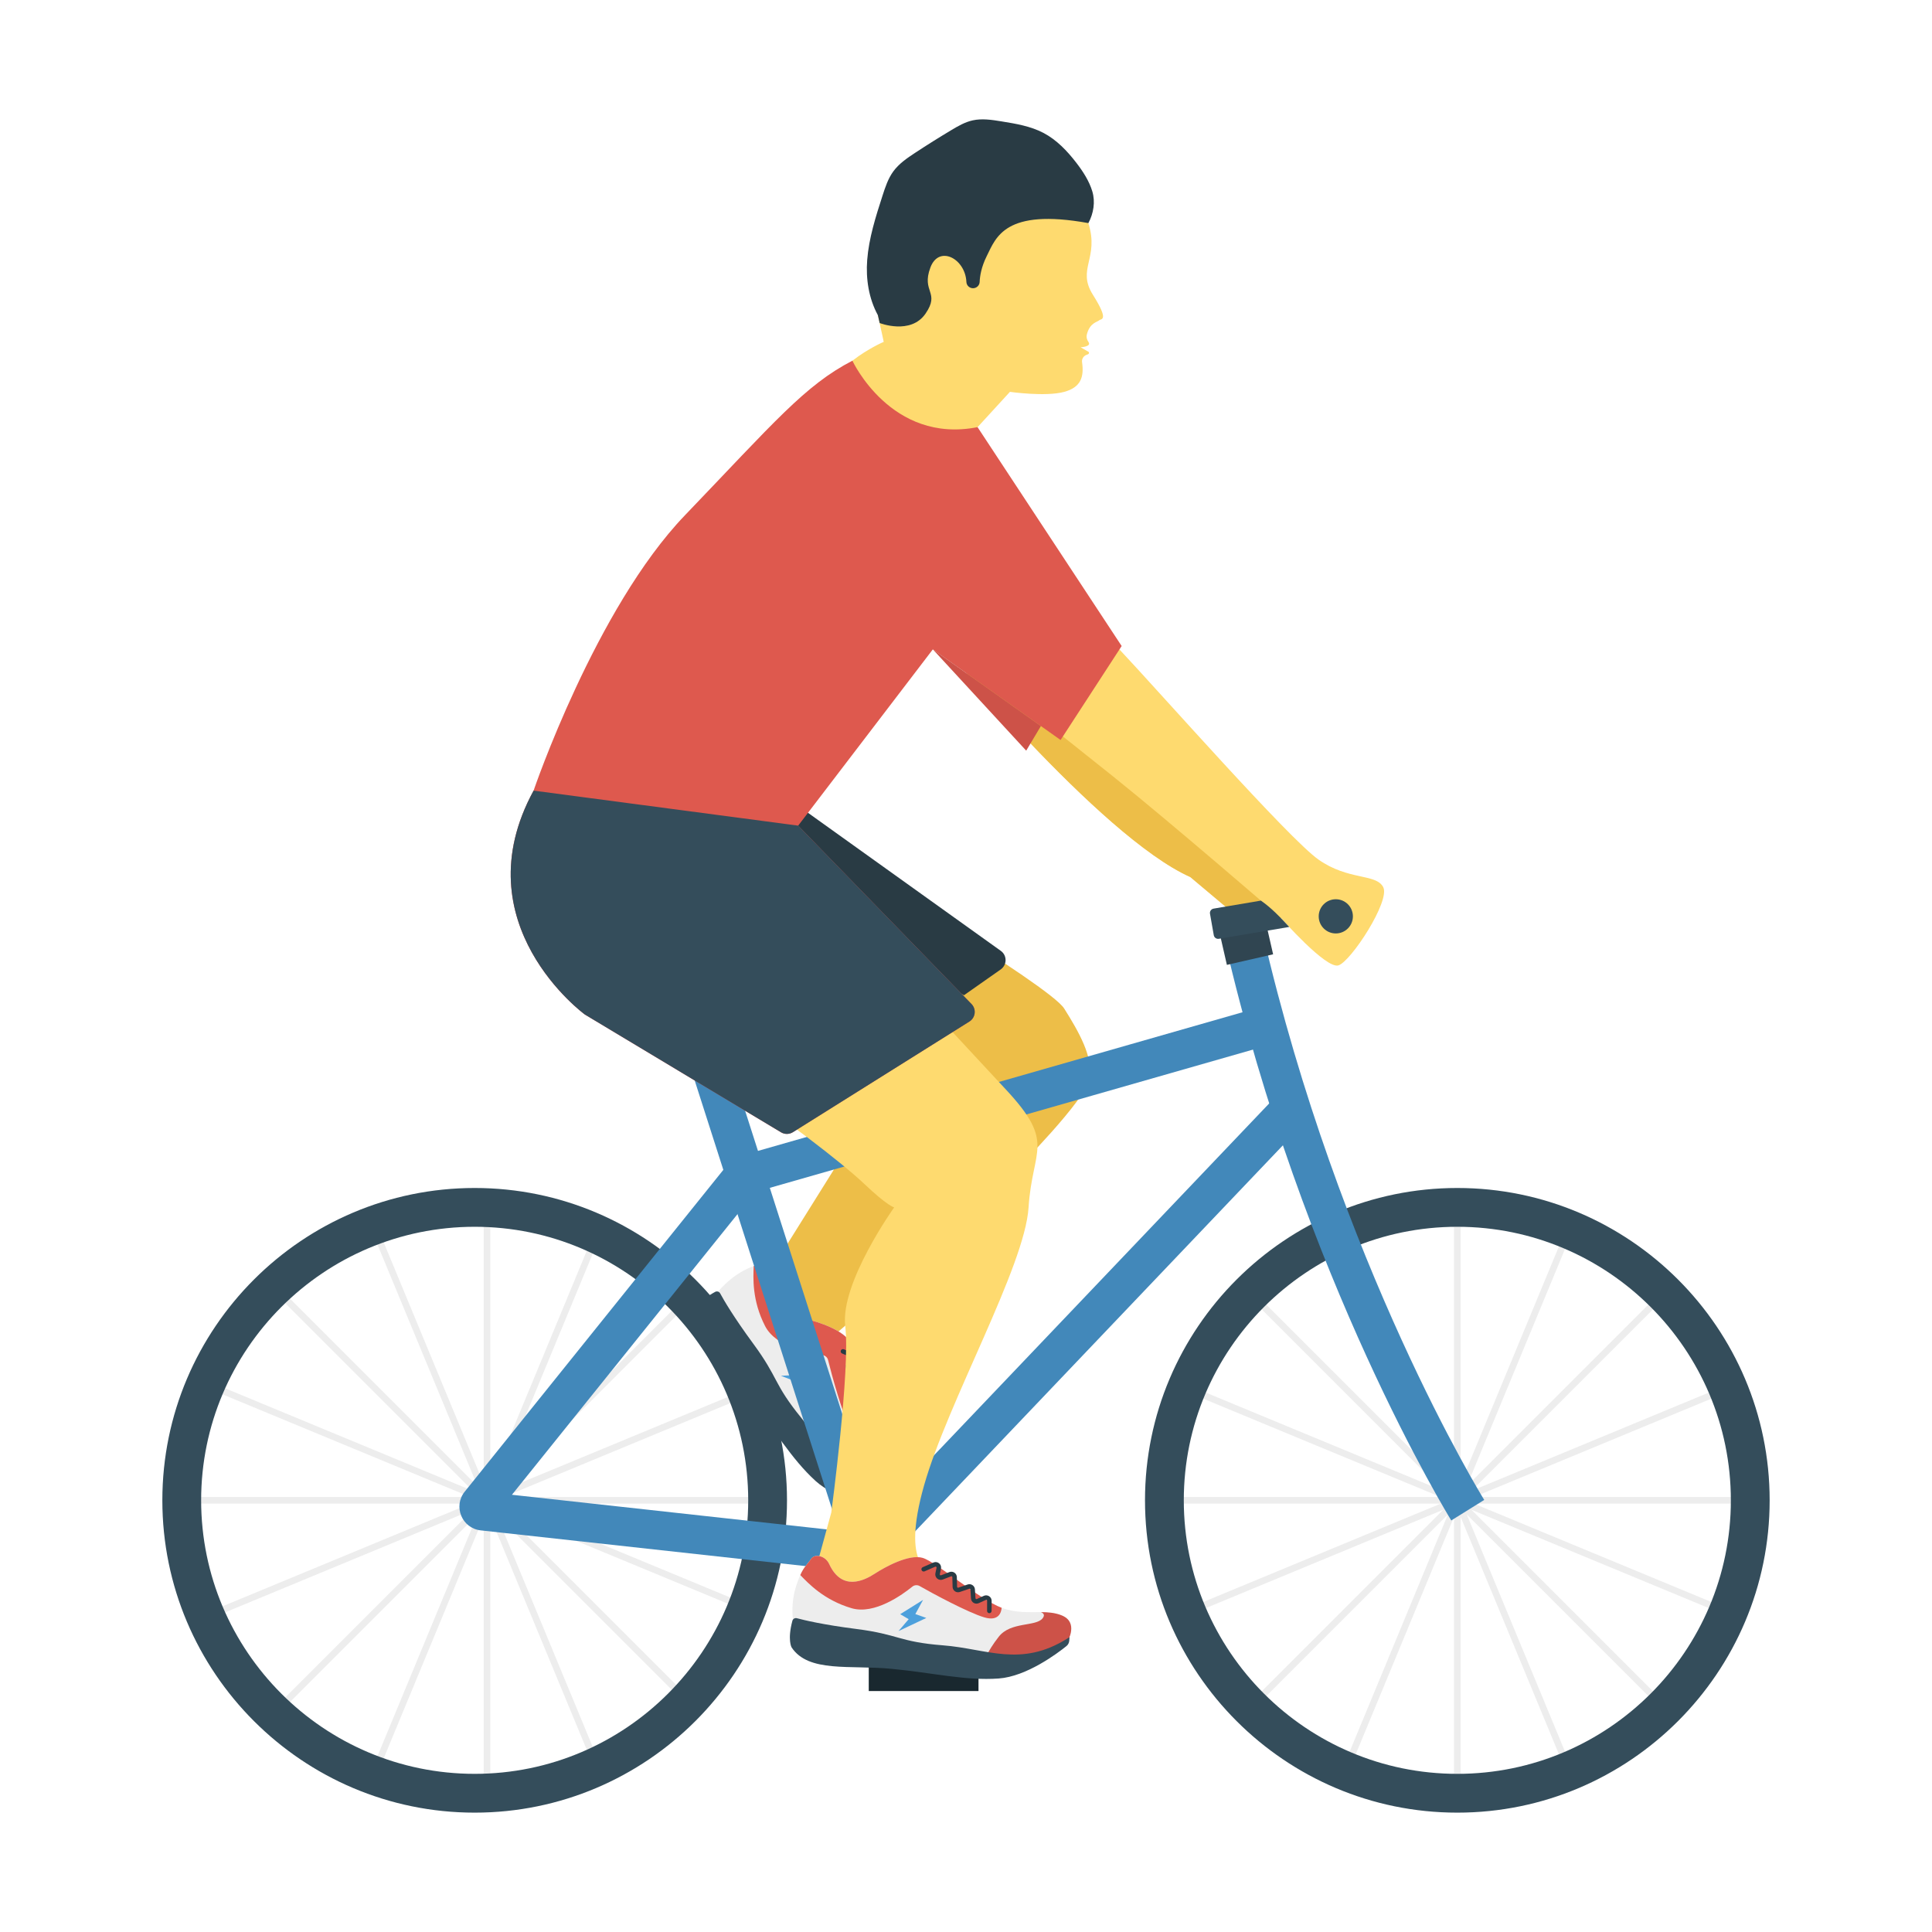 <svg enable-background="new 0 0 100 100" height="512" viewBox="0 0 100 100" width="512" xmlns="http://www.w3.org/2000/svg"><path d="m44.967 86.142h5.68v1.386h-5.68z" fill="#19282f"/><path d="m45.435 56.898-6.214 9.946 3.302 2.833 10.569-9.146z" fill="#edbe48"/><path d="m46.064 77.908-2.096-.752-.813-.643-1.232-.974-2.746-3.864s-3.51-3.077-2.031-4.797c.748-.871 1.432-1.185 1.867-1.347.425-.159.727-.123.958-.17.175-.036.303.043.393.155.158.197.187.469.094.704-.58 1.455.625 1.9 1.249 2.048.657.156 1.974.58 2.316 1.231.341.649.46 3.582.953 4.746 0.0.002.002.004.002.005.312.73.812 1.167 1.233 1.618.249.266.472.537.613.876.38.914-.759 1.164-.759 1.164z" fill="#ededed"/><path d="m46.822 76.743c-.141-.339-.363-.61-.613-.876.057.144.036.263-.169.283-.565.056-1.254-1.082-2.256-.987-1.002.094-1.612.379-1.612.379l.982.97.813.643 2.096.752c0-0 1.139-.25.759-1.164z" fill="#cd5248"/><path d="m44.021 69.498c-.341-.651-1.659-1.075-2.316-1.231-.624-.149-1.829-.594-1.249-2.048.094-.235.065-.507-.094-.704-.09-.112-.218-.191-.393-.155-.231.047-.533.011-.958.17-.024.602-.093 1.781.591 3.109.565 1.097 2.334 1.42 2.974 1.502.139.018.252.118.285.254.173.714.734 2.758 1.132 3.536.361.706.804.455.979.312-.493-1.164-.612-4.097-.953-4.746z" fill="#de594e"/><path d="m42.465 71.018-1.352-.347.117.497-.811.043 1.486.574-.246-.55z" fill="#4da0dc"/><path d="m46.154 77.802c-2.75-.709-3.239-2.644-4.676-4.409-1.461-1.795-1.154-2.029-2.496-3.852-1.016-1.381-1.522-2.254-1.708-2.597-.05-.092-.165-.126-.257-.077-.894.487-1.025.916-1.025.916-.355 1.547 1.426 2.808 2.764 4.514 1.339 1.706 2.187 3.2 3.461 4.36 1.073.977 3.041 1.304 3.635 1.383.11.015.22-.018.305-.089l.136-.114c-.048-.011-.094-.023-.141-.035z" fill="#344d5b"/><path d="m44.328 73.97c-.04-.047-.036-.118.009-.161l.379-.359c.017-.016.016-.035.014-.044-.002-.01-.008-.027-.03-.036l-.373-.15c-.087-.035-.151-.11-.171-.201-.02-.091.005-.186.069-.255l.313-.338c.014-.015.014-.032.012-.041-.001-.009-.007-.025-.025-.035l-.453-.236c-.081-.042-.135-.118-.149-.208-.014-.09.015-.179.079-.244l.356-.358c.015-.015.015-.033.013-.043-.002-.009-.007-.026-.027-.036l-.417-.198c-.094-.045-.156-.137-.162-.24-.006-.104.045-.202.133-.257l.249-.155c.021-.013.023-.032.023-.043-0-.01-.004-.03-.026-.041l-.568-.24c-.057-.03-.079-.102-.049-.159.03-.057.102-.079.159-.049l.568.24c.091.048.147.138.151.241.004.103-.046.196-.134.251l-.249.155c-.021.013-.023.033-.023.044.001.011.005.03.028.041l.417.198c.083.04.142.117.158.208.016.091-.014.184-.078.249l-.356.358c-.015.015-.015.033-.014.042.001.009.007.026.026.036l.453.236c.079.041.133.115.149.203.015.088-.011.176-.072.242l-.313.338c-.015.016-.014.034-.012.044.002.009.009.026.029.034l.373.15c.09.036.155.115.173.211.018.095-.013.192-.084.259l-.379.359c-.047.045-.122.043-.166-.005-.002-.002-.003-.003-.005-.005z" fill="#293b44"/><path d="m43.359 44.49s10.965 6.505 11.723 7.711c.758 1.206 1.516 2.52 1.314 3.631s-3.79 4.699-3.79 4.699-5.558-4.295-6.064-4.901c-.505-.606-3.183-11.14-3.183-11.14z" fill="#edbe48"/><path d="m51.803 49.217-11.068-7.924.83 5.332 8.329 4.889 1.904-1.337c.332-.233.334-.724.005-.96z" fill="#293b44"/><path d="m90.596 77.486h-14.306l13.217-5.475-.131-.316-13.217 5.475 10.116-10.116-.242-.242-10.116 10.116 5.475-13.217-.316-.131-5.475 13.217v-14.307h-.342v14.307l-5.475-13.217-.316.131 5.475 13.217-10.116-10.116-.242.242 10.116 10.116-13.217-5.475-.131.316 13.217 5.475h-14.306v.342h14.307l-13.217 5.475.131.316 13.217-5.475-10.116 10.116.242.242 10.116-10.116-5.475 13.217.316.131 5.475-13.217v14.307h.342v-14.307l5.475 13.217.316-.131-5.475-13.217 10.116 10.116.242-.242-10.116-10.116 13.217 5.475.131-.316-13.217-5.475h14.307z" fill="#ededed"/><path d="m40.372 77.486h-14.306l13.217-5.475-.131-.316-13.217 5.475 10.116-10.116-.242-.242-10.116 10.116 5.475-13.217-.316-.131-5.475 13.217v-14.307h-.342v14.307l-5.475-13.217-.316.131 5.475 13.217-10.116-10.116-.242.242 10.116 10.116-13.217-5.475-.131.316 13.217 5.475h-14.306v.342h14.307l-13.217 5.475.131.316 13.217-5.475-10.116 10.116.242.242 10.116-10.116-5.475 13.217.316.131 5.475-13.217v14.307h.342v-14.307l5.475 13.217.316-.131-5.475-13.217 10.116 10.116.242-.242-10.116-10.116 13.217 5.475.131-.316-13.217-5.475h14.307z" fill="#ededed"/><path d="m75.431 93.822c-8.914 0-16.166-7.252-16.166-16.166s7.252-16.166 16.166-16.166 16.166 7.252 16.166 16.166-7.252 16.166-16.166 16.166zm0-30.324c-7.807 0-14.158 6.351-14.158 14.158s6.351 14.158 14.158 14.158 14.158-6.351 14.158-14.158-6.351-14.158-14.158-14.158z" fill="#344d5b"/><path d="m24.569 93.822c-8.914 0-16.166-7.252-16.166-16.166s7.252-16.166 16.166-16.166 16.166 7.252 16.166 16.166-7.252 16.166-16.166 16.166zm0-30.324c-7.807 0-14.158 6.351-14.158 14.158s6.351 14.158 14.158 14.158 14.158-6.351 14.158-14.158-6.351-14.158-14.158-14.158z" fill="#344d5b"/><g fill="#4288ba"><path d="m75.118 78.698c-.076-.123-7.691-12.477-11.726-29.997l1.957-.451c3.956 17.176 11.399 29.266 11.474 29.386z"/><path d="m66.1 56.686-21.589 22.664-18.013-1.981 12.595-15.671 26.724-7.647-.552-1.93-27.337 7.823-13.875 17.265c-.611.761-.142 1.896.828 2.003l20.399 2.243 22.275-23.384z"/><path d="m39.369 51.493h2.008v29.617h-2.008z" transform="matrix(.952 -.305 .305 .952 -18.321 15.499)"/></g><path d="m53.799 8.258c-.905-.546-1.841-.584-2.923-.164-.071.028-.142.053-.213.076 1.045.019 2.091.106 3.136.088z" fill="#fed35b"/><path d="m71.593 45.912c-.386-.708-1.803-.331-3.349-1.421-1.546-1.09-8.243-8.689-10.304-10.879-2.061-2.19-5.345-4.637-5.924-6.182-.579-1.546-1.867-4.83-1.867-4.83l2.125-2.318s1.849.265 2.814 0c.866-.24 1.027-.775.919-1.538-.022-.159.071-.313.22-.373l.091-.036c.047-.019.064-.078.033-.119l-.42-.242s.577-.023.41-.27c-.071-.104-.126-.235-.083-.403.155-.602.548-.632.638-.723.09-.09.542.06-.331-1.327-.842-1.335.346-1.889-.232-3.701-.021-.07-.046-.143-.075-.218-.371-.985-.839-1.932-1.528-2.624-.044.033-.096.055-.151.059-2.029.161-4.088-.273-6.105.072-.413.071-.841.177-1.25.334-.273.341-.477.759-.75 1.102-.536.673-.98 1.203-.971 2.102.002.184.017.366.038.548.229.63.642 1.781.106 2.16-.011.319-.025.637-.028.956-.001.137-.085.22-.187.25.034.15.068.296.098.432.126.561.211.972.211.972s-.791.332-1.621.975c-1.219.944-2.709 2.425-3.444 3.411-1.236 1.658-4.402 5.622-6.513 8.305-2.11 2.683-4.462 8.381-5.095 10.099-.632 1.72-2.11 4.312-1.114 6.482.994 2.171 8.17 8.02 10.31 9.406 2.141 1.387 5.276 3.769 6.482 4.915 1.206 1.144 1.537 1.206 1.537 1.206s-2.804 3.918-2.533 6.15c.271 2.231-.723 9.647-.723 9.647l-.935 3.407.935 1.718h3.376l1.813-2.085s-1.611-.129-.387-4.443c1.223-4.315 5.216-11.335 5.41-14.394.194-3.059 1.417-3.316-1.159-6.085-2.576-2.769-10.191-10.975-10.191-10.975l-1.015-2.936s4.38-8.179 7.406-9.725l.001.001c.001 0 .001.001.003.003.196.241 8.618 10.518 13.327 12.619l2.759 2.318 1.942-.192s2.319 2.64 2.963 2.447 2.705-3.349 2.318-4.057z" fill="#feda6f"/><path d="m66.313 47.522-1.942.192-2.759-2.318c-4.71-2.101-13.131-12.378-13.327-12.619.195.153 6.426 5.091 9.34 7.42 2.959 2.368 8.688 7.324 8.688 7.324z" fill="#edbe48"/><path d="m54.895 38.302 3.162-4.864-7.459-11.329c-4.478.883-6.478-3.439-6.478-3.439-2.456 1.269-4.047 3.185-8.671 8.004s-7.831 14.25-7.831 14.25c-3.765 6.903 2.652 11.587 2.652 11.587l10.155 6.097c.19.114.428.112.615-.006l9.135-5.726c.306-.192.369-.611.132-.884l-8.994-9.256 6.97-9.124z" fill="#de594e"/><path d="m50.308 51.991-8.994-9.256-13.695-1.812c-3.765 6.903 2.652 11.587 2.652 11.587l10.155 6.097c.19.114.428.112.615-.006l9.135-5.726c.306-.192.369-.611.132-.884z" fill="#344d5b"/><path d="m63.174 47.268h2.454v2.454h-2.454z" fill="#304551" transform="matrix(.975 -.223 .223 .975 -9.179 15.551)"/><path d="m65.262 46.616-2.446.414c-.125.021-.209.14-.187.265l.196 1.111c.022.124.139.207.263.186l3.643-.613c-.472-.512-.93-.991-1.468-1.363z" fill="#344d5b"/><path d="m69.141 46.545c-.489 0-.885.396-.885.885 0 .489.396.885.885.885.489 0 .885-.396.885-.885 0-.489-.396-.885-.885-.885z" fill="#344d5b"/><path d="m55.248 84.957-1.99.998-1.026.145-1.555.22-4.691-.677s-4.72.449-4.945-1.808c-.115-1.142.201-1.884.383-2.311.178-.417.413-.611.538-.811.095-.152.239-.19.383-.178.252.021.469.188.574.418.653 1.423 1.807.858 2.345.509.566-.368 1.782-1.029 2.488-.828.705.201 2.91 2.138 4.093 2.584.002.001.004.001.005.002.744.277 1.405.217 2.022.223.365.003.714.029 1.057.161.924.355.319 1.352.319 1.352z" fill="#ededed"/><path d="m54.935 83.604c-.342-.132-.692-.158-1.057-.161.143.058.215.155.089.318-.349.448-1.648.162-2.27.953-.623.791-.838 1.428-.838 1.428l1.379-.042 1.026-.145 1.99-.998c0 0 .605-.997-.319-1.352z" fill="#cd5248"/><path d="m47.751 80.635c-.707-.202-1.922.459-2.488.828-.538.349-1.691.914-2.345-.509-.105-.23-.322-.397-.574-.418-.144-.012-.288.026-.383.178-.125.2-.359.394-.538.811.42.432 1.225 1.296 2.659 1.717 1.185.348 2.638-.71 3.139-1.117.109-.088.26-.101.381-.031.637.367 2.503 1.371 3.341 1.62.76.226.884-.268.902-.494-1.183-.446-3.388-2.383-4.093-2.584z" fill="#de594e"/><path d="m47.778 82.81-1.184.74.44.258-.528.617 1.44-.68-.568-.201z" fill="#4da0dc"/><path d="m55.234 84.818c-2.41 1.502-4.149.521-6.418.345-2.307-.18-2.265-.564-4.511-.85-1.701-.217-2.682-.453-3.059-.554-.101-.027-.205.032-.232.133-.265.983-.043 1.374-.043 1.374.875 1.324 3.017.905 5.175 1.112 2.158.207 3.826.624 5.544.501 1.448-.103 3.042-1.302 3.509-1.678.086-.07.139-.172.146-.283l.011-.178c-.041.027-.082.053-.122.078z" fill="#344d5b"/><path d="m51.201 83.497c-.062-.004-.111-.055-.11-.118l.002-.522c0-.023-.014-.036-.022-.041-.008-.005-.025-.013-.046-.003l-.366.166c-.085.039-.184.033-.264-.015-.08-.048-.131-.133-.137-.226l-.029-.46c-.001-.021-.014-.032-.021-.037-.007-.005-.023-.012-.043-.006l-.483.165c-.086.03-.179.017-.254-.035-.075-.052-.119-.134-.122-.226l-.013-.504c-.001-.022-.014-.034-.022-.039-.008-.005-.024-.013-.044-.005l-.431.165c-.097.037-.206.018-.286-.049-.079-.067-.115-.172-.094-.274l.059-.287c.005-.024-.007-.039-.015-.046s-.024-.018-.048-.01l-.565.246c-.062.021-.128-.013-.149-.074-.021-.062.013-.128.074-.149l.565-.246c.098-.032.202-.011.278.057.077.068.11.169.089.27l-.059.287c-.005.024.008.04.016.047.008.007.025.017.049.008l.431-.165c.086-.033.183-.022.259.029.077.051.124.137.126.229l.013.504c.001.021.013.033.021.039.008.005.023.013.043.006l.483-.165c.084-.029.176-.017.25.033.074.05.12.129.126.218l.029.46c.001.022.015.034.023.039.008.005.025.012.045.003l.366-.166c.088-.04.19-.033.272.02.082.053.13.142.13.239l-.002.522c-0.0.065-.053.118-.118.117-.002-0-.005-0-.007-0z" fill="#293b44"/><path d="m53.877 37.579-.761 1.275-4.833-5.244z" fill="#cd5248"/><path d="m56.333 11.55c.269-.501.369-1.103.204-1.647-.165-.544-.482-1.03-.829-1.481-.471-.611-1.017-1.185-1.7-1.543-.668-.351-1.428-.476-2.173-.597-.495-.08-1.005-.16-1.495-.051-.393.088-.749.293-1.094.5-.636.38-1.264.774-1.884 1.182-.414.272-.832.559-1.124.958-.272.373-.418.82-.56 1.259-.351 1.088-.704 2.189-.792 3.329-.076.981.084 1.996.552 2.853.032.139.065.282.093.408 0 0 1.608.631 2.375-.488.769-1.12-.229-1.109.252-2.387.441-1.178 1.807-.465 1.863.751.008.181.161.323.343.323.183 0 .336-.143.343-.327.012-.296.084-.771.366-1.336.479-.959.929-2.492 5.26-1.709" fill="#293b44"/></svg>